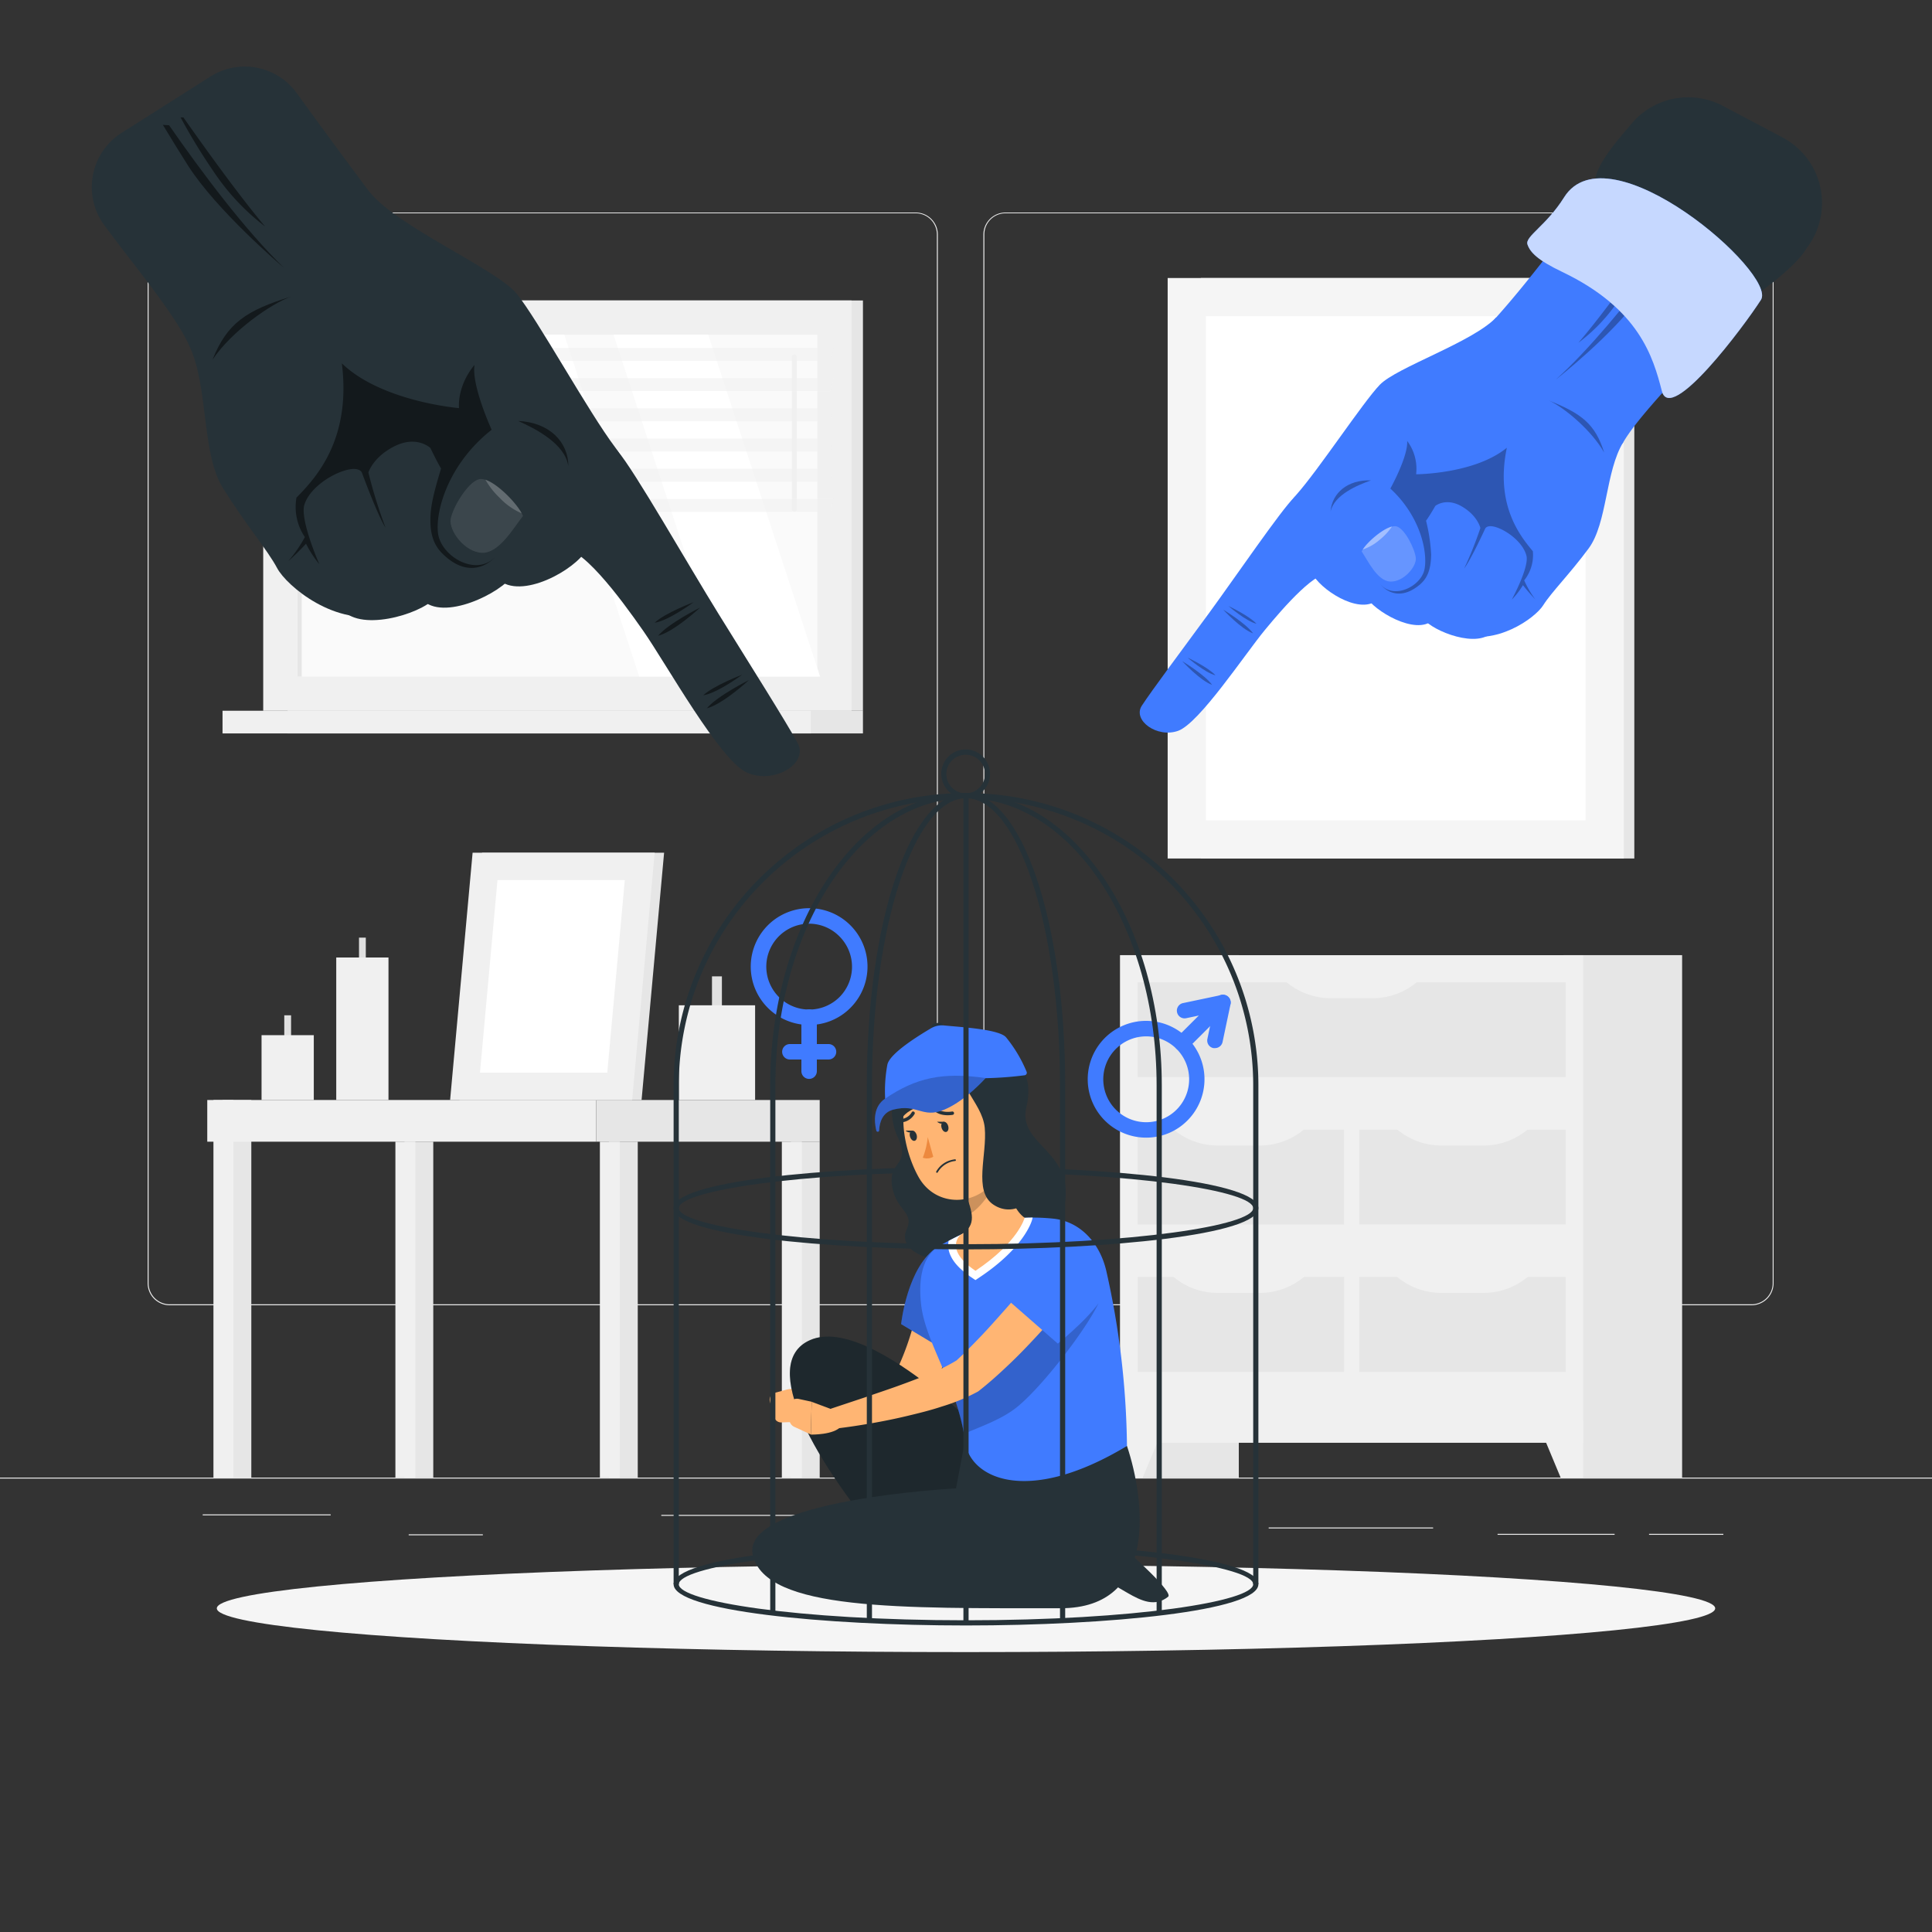 <svg xmlns="http://www.w3.org/2000/svg" viewBox="0 0 500 500"><rect x="0" y="0" width="500" height="500" fill="#333333" stroke="none"/><g id="freepik--background-complete--inject-1"><rect y="382.4" width="500" height="0.25" style="fill:#ebebeb"></rect><rect x="52.46" y="391.92" width="33.12" height="0.25" style="fill:#ebebeb"></rect><rect x="171.14" y="392.05" width="53.86" height="0.25" style="fill:#ebebeb"></rect><rect x="105.77" y="397.08" width="19.19" height="0.25" style="fill:#ebebeb"></rect><rect x="426.77" y="396.96" width="19.23" height="0.25" style="fill:#ebebeb"></rect><rect x="387.57" y="396.96" width="30.29" height="0.25" style="fill:#ebebeb"></rect><rect x="328.33" y="395.31" width="42.56" height="0.25" style="fill:#ebebeb"></rect><path d="M237,337.8H43.91a5.71,5.71,0,0,1-5.7-5.71V60.66A5.71,5.71,0,0,1,43.91,55H237a5.71,5.71,0,0,1,5.71,5.71V332.09A5.71,5.71,0,0,1,237,337.8ZM43.91,55.2a5.46,5.46,0,0,0-5.45,5.46V332.09a5.46,5.46,0,0,0,5.45,5.46H237a5.47,5.47,0,0,0,5.46-5.46V60.66A5.47,5.47,0,0,0,237,55.2Z" style="fill:#ebebeb"></path><path d="M453.31,337.8H260.21a5.72,5.72,0,0,1-5.71-5.71V60.66A5.72,5.72,0,0,1,260.21,55h193.1A5.71,5.71,0,0,1,459,60.66V332.09A5.71,5.71,0,0,1,453.31,337.8ZM260.21,55.2a5.47,5.47,0,0,0-5.46,5.46V332.09a5.47,5.47,0,0,0,5.46,5.46h193.1a5.47,5.47,0,0,0,5.46-5.46V60.66a5.47,5.47,0,0,0-5.46-5.46Z" style="fill:#ebebeb"></path><rect x="289.9" y="247.2" width="30.7" height="135.2" transform="translate(610.5 629.59) rotate(180)" style="fill:#e6e6e6"></rect><polygon points="295.73 382.4 289.9 382.4 289.9 367.72 301.85 367.72 295.73 382.4" style="fill:#f0f0f0"></polygon><rect x="404.64" y="247.2" width="30.7" height="135.2" transform="translate(839.97 629.59) rotate(180)" style="fill:#e6e6e6"></rect><rect x="289.9" y="247.2" width="119.82" height="126.19" transform="translate(699.62 620.59) rotate(180)" style="fill:#f0f0f0"></rect><rect x="337.54" y="211.1" width="24.54" height="110.78" transform="translate(83.32 616.3) rotate(-90)" style="fill:#e6e6e6"></rect><rect x="308.87" y="316.05" width="24.54" height="53.43" transform="translate(-21.62 663.9) rotate(-90)" style="fill:#e6e6e6"></rect><rect x="366.22" y="316.05" width="24.54" height="53.43" transform="translate(35.72 721.25) rotate(-90)" style="fill:#e6e6e6"></rect><path d="M373.2,334.6h10.57A17.83,17.83,0,0,0,395.91,330H361.06A17.83,17.83,0,0,0,373.2,334.6Z" style="fill:#f0f0f0"></path><path d="M315.31,334.6h10.58A17.79,17.79,0,0,0,338,330H303.17A17.83,17.83,0,0,0,315.31,334.6Z" style="fill:#f0f0f0"></path><rect x="308.87" y="277.91" width="24.54" height="53.43" transform="translate(16.51 625.77) rotate(-90)" style="fill:#e6e6e6"></rect><rect x="366.22" y="277.91" width="24.54" height="53.43" transform="translate(73.86 683.11) rotate(-90)" style="fill:#e6e6e6"></rect><path d="M373.2,296.46h10.57a17.83,17.83,0,0,0,12.14-4.62H361.06A17.83,17.83,0,0,0,373.2,296.46Z" style="fill:#f0f0f0"></path><path d="M315.31,296.46h10.58A17.79,17.79,0,0,0,338,291.84H303.17A17.83,17.83,0,0,0,315.31,296.46Z" style="fill:#f0f0f0"></path><path d="M344.53,258.33H355.1a17.84,17.84,0,0,0,12.14-4.63H332.39A17.84,17.84,0,0,0,344.53,258.33Z" style="fill:#f0f0f0"></path><polygon points="403.89 382.4 409.72 382.4 409.72 367.72 397.78 367.72 403.89 382.4" style="fill:#f0f0f0"></polygon><rect x="74.44" y="77.76" width="148.9" height="106.19" transform="translate(297.77 261.71) rotate(180)" style="fill:#e6e6e6"></rect><rect x="68.12" y="77.76" width="152.26" height="106.19" transform="translate(288.5 261.71) rotate(180)" style="fill:#f0f0f0"></rect><rect x="74.44" y="183.95" width="148.9" height="5.87" transform="translate(297.77 373.76) rotate(180)" style="fill:#e6e6e6"></rect><rect x="57.6" y="183.95" width="152.26" height="5.87" transform="translate(267.45 373.76) rotate(180)" style="fill:#f0f0f0"></rect><rect x="100" y="63.57" width="88.5" height="134.58" transform="translate(275.1 -13.39) rotate(90)" style="fill:#fafafa"></rect><polygon points="212.24 175.1 183.28 86.61 158.78 86.61 187.74 175.1 212.24 175.1" style="fill:#fff"></polygon><path d="M205.57,132.39a.63.63,0,0,0,.63-.63V92.36a.63.63,0,0,0-1.26,0v39.4A.63.63,0,0,0,205.57,132.39Z" style="fill:#f0f0f0"></path><polygon points="174.99 175.1 146.03 86.61 136.48 86.61 165.44 175.1 174.99 175.1" style="fill:#fff"></polygon><rect x="33.27" y="130.29" width="88.5" height="1.12" transform="translate(208.38 53.33) rotate(90)" style="fill:#e6e6e6"></rect><polygon points="66.03 93.4 214.92 93.4 215.74 90.04 66.84 90.04 66.03 93.4" style="fill:#f0f0f0;opacity:0.6"></polygon><polygon points="66.03 101.21 214.92 101.21 215.74 97.86 66.84 97.86 66.03 101.21" style="fill:#f0f0f0;opacity:0.6"></polygon><polygon points="66.03 109.03 214.92 109.03 215.74 105.67 66.84 105.67 66.03 109.03" style="fill:#f0f0f0;opacity:0.6"></polygon><polygon points="66.03 116.84 214.92 116.84 215.74 113.49 66.84 113.49 66.03 116.84" style="fill:#f0f0f0;opacity:0.6"></polygon><polygon points="66.03 124.66 214.92 124.66 215.74 121.31 66.84 121.31 66.03 124.66" style="fill:#f0f0f0;opacity:0.6"></polygon><polygon points="66.03 132.48 214.92 132.48 215.74 129.12 66.84 129.12 66.03 132.48" style="fill:#f0f0f0;opacity:0.6"></polygon><rect x="92.9" y="242.67" width="1.76" height="12.98" transform="translate(187.57 498.31) rotate(180)" style="fill:#e0e0e0"></rect><rect x="87.03" y="247.8" width="13.52" height="36.88" transform="translate(187.57 532.48) rotate(180)" style="fill:#f0f0f0"></rect><rect x="73.57" y="262.77" width="1.76" height="12.98" transform="translate(148.9 538.51) rotate(180)" style="fill:#e0e0e0"></rect><rect x="67.69" y="267.9" width="13.52" height="16.78" transform="translate(148.9 552.58) rotate(180)" style="fill:#f0f0f0"></rect><rect x="184.26" y="252.68" width="2.57" height="18.95" transform="translate(371.09 524.31) rotate(180)" style="fill:#e0e0e0"></rect><rect x="175.67" y="260.17" width="19.74" height="24.51" transform="translate(371.09 544.85) rotate(180)" style="fill:#f0f0f0"></rect><polygon points="118.93 284.68 166.04 284.68 171.87 220.68 124.75 220.68 118.93 284.68" style="fill:#e6e6e6"></polygon><polygon points="116.49 284.68 163.6 284.68 169.43 220.68 122.31 220.68 116.49 284.68" style="fill:#f0f0f0"></polygon><polygon points="157.16 277.6 161.7 227.76 128.75 227.76 124.22 277.6 157.16 277.6" style="fill:#fff"></polygon><rect x="57.59" y="284.68" width="7.44" height="97.72" transform="translate(122.63 667.08) rotate(180)" style="fill:#e6e6e6"></rect><rect x="55.25" y="284.68" width="5.17" height="97.72" transform="translate(115.66 667.08) rotate(180)" style="fill:#f0f0f0"></rect><rect x="53.64" y="284.68" width="100.63" height="10.79" style="fill:#f0f0f0"></rect><rect x="157.6" y="295.47" width="7.44" height="86.93" transform="translate(322.65 677.86) rotate(180)" style="fill:#e6e6e6"></rect><rect x="155.26" y="295.47" width="5.17" height="86.93" transform="translate(315.68 677.86) rotate(180)" style="fill:#f0f0f0"></rect><rect x="204.69" y="295.47" width="7.44" height="86.93" transform="translate(416.83 677.86) rotate(180)" style="fill:#e6e6e6"></rect><rect x="202.35" y="295.47" width="5.17" height="86.93" transform="translate(409.86 677.86) rotate(180)" style="fill:#f0f0f0"></rect><rect x="104.68" y="295.47" width="7.44" height="86.93" transform="translate(216.81 677.86) rotate(180)" style="fill:#e6e6e6"></rect><rect x="102.34" y="295.47" width="5.17" height="86.93" transform="translate(209.84 677.86) rotate(180)" style="fill:#f0f0f0"></rect><rect x="154.27" y="284.68" width="57.86" height="10.79" transform="translate(366.41 580.15) rotate(180)" style="fill:#e6e6e6"></rect><rect x="310.77" y="71.95" width="112.19" height="150.23" transform="translate(733.73 294.13) rotate(180)" style="fill:#e6e6e6"></rect><rect x="302.19" y="71.95" width="118.05" height="150.23" transform="translate(722.43 294.13) rotate(180)" style="fill:#f5f5f5"></rect><rect x="312.08" y="81.84" width="98.28" height="130.45" style="fill:#fff"></rect></g><g id="freepik--Shadow--inject-1"><ellipse id="freepik--path--inject-1" cx="250" cy="416.24" rx="193.89" ry="11.32" style="fill:#f5f5f5"></ellipse></g><g id="freepik--Character--inject-1"><path d="M325.67,312.67h-1.34c0-4.41-30.53-9.33-74.33-9.33s-74.33,4.92-74.33,9.33h-1.34c0-6.93,39-10.67,75.67-10.67S325.67,305.74,325.67,312.67Z" style="fill:#263238"></path><path d="M325.67,410h-1.34c0-4.41-30.53-9.33-74.33-9.33s-74.33,4.92-74.33,9.33h-1.34c0-6.93,39-10.67,75.67-10.67S325.67,403.07,325.67,410Z" style="fill:#263238"></path><path d="M209.4,265.26a15.11,15.11,0,1,1,10.68-4.42h0A15,15,0,0,1,209.4,265.26Zm0-26.21a11.11,11.11,0,1,0,7.85,19h0a11.12,11.12,0,0,0,0-15.71A11,11,0,0,0,209.4,239.05Zm9.27,20.37h0Z" style="fill:#407BFF"></path><path d="M209.4,279.22a2,2,0,0,1-2-2v-14a2,2,0,0,1,4,0v14A2,2,0,0,1,209.4,279.22Z" style="fill:#407BFF"></path><path d="M214.42,274.2h-10a2,2,0,0,1,0-4h10a2,2,0,1,1,0,4Z" style="fill:#407BFF"></path><path d="M296.61,294.42A15.11,15.11,0,1,1,307.29,290h0A15,15,0,0,1,296.61,294.42Zm0-26.21a11.11,11.11,0,1,0,7.85,19h0a11.11,11.11,0,0,0-7.85-19Z" style="fill:#407BFF"></path><path d="M305.88,272a2,2,0,0,1-1.42-3.41L315.08,258a2,2,0,1,1,2.83,2.83l-10.62,10.62A2,2,0,0,1,305.88,272Z" style="fill:#407BFF"></path><path d="M314.43,271.25a1.9,1.9,0,0,1-.41,0,2,2,0,0,1-1.55-2.37l1.44-6.83-6.83,1.44a2,2,0,1,1-.82-3.91l9.83-2.07a2,2,0,0,1,1.82.54,2,2,0,0,1,.55,1.83l-2.07,9.83A2,2,0,0,1,314.43,271.25Z" style="fill:#407BFF"></path><path d="M234.84,275.92a17.41,17.41,0,0,0-2.42,18.56c3.36,7.23-2.64,5.94-1.54,12.5s5.83,6.55,3.74,11.28c-5,11.32,36.69,13.59,40.79-6,3-14.44-12.13-15.78-9.79-25.66,1.63-6.89-.6-13.26-7.51-12.47C253.22,269.75,240.11,270,234.84,275.92Z" style="fill:#263238"></path><path d="M250.31,330.37c-.25,1.78-.53,3.32-.87,5s-.7,3.21-1.09,4.81a94.42,94.42,0,0,1-2.88,9.52,67.21,67.21,0,0,1-4.13,9.33,36,36,0,0,1-6.48,8.82l-.2.19a4.13,4.13,0,0,1-1.6,1,23.59,23.59,0,0,1-6.54,1,36.6,36.6,0,0,1-6-.41,49.49,49.49,0,0,1-5.64-1.2c-.92-.26-1.82-.55-2.72-.86s-1.76-.62-2.71-1a2.7,2.7,0,0,1,1.18-5.18h.16c1.65.08,3.43.19,5.13.2s3.41,0,5.07-.06a37.37,37.37,0,0,0,4.76-.49,17.2,17.2,0,0,0,4-1.14l-1.8,1.15a28.89,28.89,0,0,0,4.24-6.67,69.22,69.22,0,0,0,3.18-8.1c.9-2.81,1.71-5.7,2.42-8.63.36-1.46.7-2.93,1-4.41s.61-3,.84-4.34l0-.1a5.4,5.4,0,0,1,10.66,1.68Z" style="fill:#ffb573"></path><path d="M242.69,322.68c-7.89,4.95-9.48,20-9.48,20l15,9s6.37-8.09,6.67-13.23C255.14,333,247.22,319.84,242.69,322.68Z" style="fill:#407BFF"></path><path d="M242.69,322.68c-7.89,4.95-9.48,20-9.48,20l15,9s6.37-8.09,6.67-13.23C255.14,333,247.22,319.84,242.69,322.68Z" style="opacity:0.2"></path><path d="M200.38,366.79l-1.13-4.08a1.83,1.83,0,0,1,1.28-2.25l2.94-.8a5.75,5.75,0,0,1,3.48.15l6.89,2.49-.17,4.54a17.63,17.63,0,0,1-6.45,1.11l-5,.17A1.83,1.83,0,0,1,200.38,366.79Z" style="fill:#ffb573"></path><path d="M260.88,377.28l14.53,24.58c-9.41,11.56-27.85,19.11-44.4.07-20.15-23.2-34.89-49.15-21.37-55.11C225.9,339.64,260.88,377.28,260.88,377.28Z" style="fill:#263238"></path><path d="M260.88,377.28l14.53,24.58c-9.41,11.56-27.85,19.11-44.4.07-20.15-23.2-34.89-49.15-21.37-55.11C225.9,339.64,260.88,377.28,260.88,377.28Z" style="opacity:0.2"></path><path d="M287.73,397.9c5.74,4.87,16,14.24,14.57,15.34-6.79,5.41-14-6.48-21.41-4.61C281.94,403.35,287.73,397.9,287.73,397.9Z" style="fill:#263238"></path><path d="M291.66,374.21c4.72,14.14,8.07,42-17.16,42-41.39,0-76.31.66-79.67-13.73s52.59-17.29,52.59-17.29,1.25-6.59,2.34-12.36C276.86,369.24,291.66,374.21,291.66,374.21Z" style="fill:#263238"></path><path d="M243.37,322.27c8.09-4.35,15.87-8.23,29.18-6.89,7.15.72,12.13,6.49,13.75,13.49a215,215,0,0,1,5.36,45.34c-26.34,15.87-41,8-41.9-1.36-2.07-14.64-10.26-25.25-11.38-35.27C237.37,328.58,240,324.09,243.37,322.27Z" style="fill:#407BFF"></path><path d="M268.62,334.45c-6.37,9-14.17,16.25-24.29,20.48a75.23,75.23,0,0,1,5.15,16.16c4.19-1.89,10-3.75,14.16-7.3,6.59-5.58,17.32-19.57,20.63-26.45Z" style="opacity:0.2"></path><path d="M245.51,321.13a5.68,5.68,0,0,0-.11,1.4c.12,2.72,2.12,5.41,5.92,8l1.12.76,1.12-.75c11.65-7.78,13.48-14.6,13.55-14.88l.14-.55C258.09,315.13,251.74,317.86,245.51,321.13Z" style="fill:#fff"></path><path d="M259.42,297.17c1.27,5.65,1,14.54,5.75,18,0,0-1.58,6.27-12.72,13.71-8.3-5.64-3.89-9.28-3.89-9.28,4.49-2.55,2.94-5.94,1.44-10.67Z" style="fill:#ffb573"></path><path d="M257.5,303a5.36,5.36,0,0,0-.95-2.29L250,308.92a37.13,37.13,0,0,1,1.42,5C254.67,311.66,258.3,306.43,257.5,303Z" style="opacity:0.2"></path><path d="M258.87,285.07c1.94,9,3,12.81-.24,18.62-4.83,8.74-16.33,9.15-20.93.88-4.14-7.43-6.62-20.94,1.07-26.91A12.59,12.59,0,0,1,258.87,285.07Z" style="fill:#ffb573"></path><path d="M245.39,291.4c.2.72,0,1.41-.49,1.54s-1-.34-1.22-1.06,0-1.42.48-1.55S245.18,290.67,245.39,291.4Z" style="fill:#263238"></path><path d="M237.22,293.68c.2.73,0,1.42-.49,1.55s-1-.34-1.22-1.07,0-1.41.49-1.54S237,293,237.22,293.68Z" style="fill:#263238"></path><path d="M236.22,292.6l-1.88,0S235.61,293.69,236.22,292.6Z" style="fill:#263238"></path><path d="M240.1,294.28a19.94,19.94,0,0,1-1.28,5.33,3.24,3.24,0,0,0,2.71-.24Z" style="fill:#ed893e"></path><path d="M246.05,300.25a7,7,0,0,1,1.09-.22.21.21,0,0,1,.24.19.2.2,0,0,1-.19.24,6,6,0,0,0-4.5,2.93.22.22,0,0,1-.29.11.23.23,0,0,1-.11-.3A6.2,6.2,0,0,1,246.05,300.25Z" style="fill:#263238"></path><path d="M263.6,292.73a6.74,6.74,0,0,1-2.64,4.43c-1.91,1.39-3.69-.12-3.86-2.35-.14-2,.67-5.17,2.92-5.68A3,3,0,0,1,263.6,292.73Z" style="fill:#ffb573"></path><path d="M250,274.21c-4.16,5.66,4.19,10.72,4.85,17.66s-3,16.39,2.24,19.89,11.36-.89,11.52-6.66-6-13.78-5.55-19.67S250,274.21,250,274.21Z" style="fill:#263238"></path><path d="M241.8,286.71a.44.44,0,0,1,.52.07c1.48,1.39,4.06.88,4.08.88a.44.44,0,0,1,.18.86c-.12,0-3.05.6-4.87-1.1a.45.45,0,0,1,0-.62A.44.44,0,0,1,241.8,286.71Z" style="fill:#263238"></path><path d="M236.1,287.7a.44.44,0,0,1,.58.62,4.39,4.39,0,0,1-3.39,2.16.44.44,0,1,1,0-.88,3.52,3.52,0,0,0,2.67-1.74A.37.37,0,0,1,236.1,287.7Z" style="fill:#263238"></path><path d="M244.38,290.31h-1.87S243.78,291.4,244.38,290.31Z" style="fill:#263238"></path><path d="M217.29,365.5l-7.23-2.71-.21,8.48s6.07.14,7.84-2.18Z" style="fill:#ffb573"></path><path d="M281,331c-2.05,2.64-4.15,5.11-6.27,7.62s-4.34,4.91-6.58,7.33-4.52,4.79-6.94,7.09-4.9,4.57-7.64,6.73l-.21.17a2.26,2.26,0,0,1-.34.23,49.69,49.69,0,0,1-9.28,3.84c-3,1-6.05,1.74-9.06,2.46s-6,1.32-9.07,1.86-6.05,1-9.14,1.36a2.68,2.68,0,0,1-1.16-5.21h0l8.56-2.85c2.85-1,5.69-1.93,8.49-2.94s5.57-2.06,8.24-3.16a46.56,46.56,0,0,0,7.28-3.65l-.55.4c2.21-2,4.38-4.22,6.54-6.48s4.24-4.63,6.35-7,4.14-4.82,6.2-7.24,4.11-4.9,6.12-7.29l0,0A5.4,5.4,0,0,1,281,331Z" style="fill:#ffb573"></path><path d="M272.47,318.56c-7.76,4.89-12.08,17.48-12.08,17.48l13.37,11.69s11.39-9.16,12.53-14.17C287.47,328.33,281.25,313,272.47,318.56Z" style="fill:#407BFF"></path><path d="M204.11,364.28l.19,3.15a2.14,2.14,0,0,0,1.23,1.82l4.32,2,.21-8.48-3.36-.73A2.14,2.14,0,0,0,204.11,364.28Z" style="fill:#ffb573"></path><path d="M252.11,273.32c5.23,13.27-21.66,9.5-19.16,19.42C233,292.74,227.11,271.82,252.11,273.32Z" style="fill:#263238"></path><path d="M243.44,266.78l-1.14.22a1.07,1.07,0,0,1-1.19-.84l0-.05a1,1,0,0,1,.71-1.21l1.14-.22a1.07,1.07,0,0,1,1.19.84l0,.05A1,1,0,0,1,243.44,266.78Z" style="fill:#263238"></path><path d="M229.22,286.14a.39.39,0,0,0,.66.23,21.56,21.56,0,0,1,17.86-7.47,94.34,94.34,0,0,0,17.44-.62.66.66,0,0,0,.51-.9,35.4,35.4,0,0,0-5.28-8.87c-1.66-2.14-11.63-2.68-16.06-3.12a5.54,5.54,0,0,0-3.37.71c-3.39,2-10.82,6.6-11.34,9.49A37.28,37.28,0,0,0,229.22,286.14Z" style="fill:#407BFF"></path><path d="M255.08,279s-5.22,5.94-10.81,8.22-6.84-1.64-13.06-.06c-2.85.72-3.59,3.33-3.7,5.41,0,.42-.64.43-.73,0-.58-2.52-.74-6.17,2.25-8.22C237.06,278.9,243.9,277.41,255.08,279Z" style="fill:#407BFF"></path><path d="M255.08,279s-5.22,5.94-10.81,8.22-6.84-1.64-13.06-.06c-2.85.72-3.59,3.33-3.7,5.41,0,.42-.64.43-.73,0-.58-2.52-.74-6.17,2.25-8.22C237.06,278.9,243.9,277.41,255.08,279Z" style="opacity:0.2"></path><path d="M325.67,410h-1.34V280.91a74.33,74.33,0,1,0-148.66,0V410h-1.34V280.91a75.67,75.67,0,1,1,151.34,0Z" style="fill:#263238"></path><path d="M300.67,417.45h-1.34V280.91c0-41-22.13-74.33-49.33-74.33s-49.33,33.34-49.33,74.33V417.45h-1.34V280.91c0-41.73,22.73-75.68,50.67-75.68s50.67,34,50.67,75.68Z" style="fill:#263238"></path><path d="M275.67,419.43h-1.34V280.91c0-41-10.92-74.33-24.33-74.33s-24.33,33.34-24.33,74.33V419.43h-1.34V280.91c0-42.44,11.27-75.68,25.67-75.68s25.67,33.24,25.67,75.68Z" style="fill:#263238"></path><rect x="249.33" y="205.91" width="1.34" height="214.09" style="fill:#263238"></rect><path d="M250,420.67c-36.68,0-75.67-3.74-75.67-10.67h1.34c0,4.41,30.53,9.33,74.33,9.33s74.33-4.92,74.33-9.33h1.34C325.67,416.93,286.68,420.67,250,420.67Z" style="fill:#263238"></path><path d="M250,323.34c-36.68,0-75.67-3.74-75.67-10.67h1.34c0,4.41,30.53,9.33,74.33,9.33s74.33-4.92,74.33-9.33h1.34C325.67,319.6,286.68,323.34,250,323.34Z" style="fill:#263238"></path><path d="M249.92,206.58a6.31,6.31,0,1,1,6.3-6.3A6.31,6.31,0,0,1,249.92,206.58Zm0-11.26a5,5,0,1,0,5,5A5,5,0,0,0,249.92,195.32Z" style="fill:#263238"></path></g><g id="freepik--hand-1--inject-1"><path d="M95.66,49.73c-3-4-11.75-15.77-18.84-25.6a16.6,16.6,0,0,0-22.37-4.31l-23,14.58a16.63,16.63,0,0,0-4.37,24c2.23,3,3.95,5.24,4.12,5.47,4.52,5.94,14.11,17.84,17.52,25S73.81,84,82.21,77.35,106.11,63.36,95.66,49.73Z" style="fill:#263238"></path><path d="M48.72,88.93c5.4,10.6,3.22,28.15,9,37.42s11.52,16,14,20.67S87,162.39,99.52,159s42.23-14,51.83-20.84,14.84-13.16,7.89-22.34S139,82.44,133.7,76s-30.6-17.15-38-26.24C79.27,60.59,48.72,88.93,48.72,88.93Z" style="fill:#263238"></path><path d="M127.24,111.22c-11,8.65-14.54,20.63-13.9,26.64s9.71,11.45,14.7,6.4c0,0-5.65,6.62-13.36-.81-2.28-2.18-3.64-5.09-3.21-10.78.25-3.27,1.55-7.71,2.68-11.41-1.13-1.91-2.77-5.33-2.77-5.33s-3.44-3.28-9.12-.52-6.92,6.87-6.92,6.87a126.18,126.18,0,0,0,4.44,14.29c-2.12-3.32-6.12-14.25-6.12-14.25s-.6-1.79-4.7-.47-8.91,4.82-10.17,8.71S82.64,146,82.64,146a27.27,27.27,0,0,1-3.44-5.29,63.25,63.25,0,0,1-4.62,4.54A34.44,34.44,0,0,0,78.9,139a13.91,13.91,0,0,1-2.17-10.22c5-5.07,14.22-15,11.74-34.74,10.32,9.94,30.33,11.58,30.33,11.58s-.68-5.47,4-11.18C122,99.83,127.24,111.22,127.24,111.22Z" style="opacity:0.5"></path><path d="M55,93.09c4.9-7.33,15.14-14.51,20.36-16.34C63.77,80.33,58.79,83.58,55,93.09Z" style="opacity:0.5"></path><path d="M135.35,133.54c-.95-2.8-8.14-10.32-11.39-9.51-2.89.72-6.83,7.33-7.33,10.31s3.59,8.56,8.09,8.73S133,136.45,135.35,133.54Z" style="fill:#fff;opacity:0.1"></path><path d="M135,132.84a17.21,17.21,0,0,1-5.69-4,20.31,20.31,0,0,1-3.69-4.7C128.92,125.26,133.63,130.18,135,132.84Z" style="fill:#fff;opacity:0.2"></path><path d="M144.89,142c5.05-1.54,15.51,12.56,21.57,21.25s19.86,33.62,26.88,36.71,15.93-2.37,13.12-7.6-12.63-20.79-20.53-33.53-21.85-37.26-26.07-42.08S144.89,142,144.89,142Z" style="fill:#263238"></path><path d="M151.13,143.26c-4.16,5.47-18.49,12.71-23.25,5.43,17.26-10,21.05-10.7,21.05-10.7Z" style="fill:#263238"></path><path d="M132,149.76c-4.29,4.85-19.66,11.75-23.73,4.06,17-7.71,20.69-8,20.69-8Z" style="fill:#263238"></path><path d="M111.56,155.69c-5,4.08-21.33,8.34-24.07.09,18.08-4.79,21.72-4.46,21.72-4.46Z" style="fill:#263238"></path><path d="M182.93,183.31c4.2-1.09,10.89-7.3,10.89-7.3S185.69,180.05,182.93,183.31Z" style="opacity:0.5"></path><path d="M182,179.94c3.68-.56,10.07-5.32,10.07-5.32S184.76,177.38,182,179.94Z" style="opacity:0.5"></path><path d="M170.31,164.54c4.2-1.08,10.88-7.3,10.88-7.3S173.06,161.28,170.31,164.54Z" style="opacity:0.5"></path><path d="M147.09,120.7c-.78-5.87-8.67-9.84-13-11.76C142.2,109.31,147.11,114.39,147.09,120.7Z" style="opacity:0.5"></path><path d="M169.41,161.17c3.67-.56,10.07-5.31,10.07-5.31S172.13,158.61,169.41,161.17Z" style="opacity:0.5"></path><path d="M73.47,69.3c-1-.86-17.34-14.79-24.8-26.43-2-3.16-4.29-6.84-6.52-10.56l1.61.11C52.26,44.66,63.38,59.5,73.47,69.3Z" style="opacity:0.5"></path><path d="M68.61,58.62A59.29,59.29,0,0,1,55.37,44.53a153.21,153.21,0,0,1-8.63-14.14h.73C52.05,36.92,61.74,50.51,68.61,58.62Z" style="opacity:0.5"></path></g><g id="freepik--hand-2--inject-1"><path d="M433.66,35.58A10.7,10.7,0,0,0,420,39.46c-2.66,4.17-5.47,8.5-6.67,10-7.31,9.33-17.41,23-26.07,32.64s2.54,16,8.45,21.55,21.46,15.89,24.46,10.7,10.9-13.56,14.64-17.76S448.52,81.38,452.46,77c1.8-2,6.37-6.85,10.78-11.46a10.7,10.7,0,0,0-3.06-17Z" style="fill:#407BFF"></path><path d="M420.12,114.4c-4.69,7.63-4.1,20.94-9,27.56s-9.6,11.28-11.74,14.68S387,167.27,377.79,164s-30.88-13-37.68-18.75-10.36-10.76-4.59-17.24,17.2-23.88,21.56-28.42,24-11,30.13-17.44C398.87,91.29,420.12,114.4,420.12,114.4Z" style="fill:#407BFF"></path><path d="M359.82,126.44c7.77,7.16,9.69,16.37,8.85,20.84s-8,8-11.42,3.92c0,0,3.85,5.31,10.08.2,1.84-1.51,3-3.61,3.05-7.91a45.93,45.93,0,0,0-1.32-8.73c1-1.37,2.4-3.83,2.4-3.83s2.77-2.26,6.88.15,4.78,5.57,4.78,5.57a95.69,95.69,0,0,1-4.19,10.47c1.79-2.36,5.45-10.34,5.45-10.34s.55-1.3,3.55-.07,6.41,4.15,7.12,7.15-3.81,11.34-3.81,11.34a20.66,20.66,0,0,0,2.9-3.76s1.24,1.63,3.19,3.68a26.24,26.24,0,0,1-2.87-4.92,10.5,10.5,0,0,0,2.24-7.55c-3.43-4.1-9.77-12.1-6.73-26.78-8.35,6.84-23.48,6.87-23.48,6.87a12,12,0,0,0-2.31-8.62C364.42,118.2,359.82,126.44,359.82,126.44Z" style="opacity:0.3"></path><path d="M415.16,117.14c-3.24-5.8-10.51-11.8-14.31-13.48C409.33,107,412.88,109.78,415.16,117.14Z" style="opacity:0.3"></path><path d="M352.4,142.72c.88-2.05,6.73-7.27,9.13-6.46,2.12.71,4.68,5.91,4.88,8.17s-3.21,6.22-6.6,6.08S354,145.05,352.4,142.72Z" style="fill:#fff;opacity:0.2"></path><path d="M352.68,142.21a13,13,0,0,0,4.5-2.62,15.42,15.42,0,0,0,3.06-3.32C357.72,136.89,353.9,140.29,352.68,142.21Z" style="fill:#fff;opacity:0.4"></path><path d="M344.74,148.47c-3.7-1.46-12.4,8.51-17.47,14.67s-16.92,24.06-22.38,26-11.82-2.74-9.4-6.49,10.73-14.86,17.42-24,18.64-26.67,22.09-30S344.74,148.47,344.74,148.47Z" style="fill:#407BFF"></path><path d="M340,149.08c2.8,4.35,13.13,10.64,17.14,5.46-12.37-8.51-15.17-9.29-15.17-9.29Z" style="fill:#407BFF"></path><path d="M354,155.1c2.93,3.9,14.06,10,17.57,4.47-12.33-6.81-15.06-7.24-15.06-7.24Z" style="fill:#407BFF"></path><path d="M368.94,160.77c3.54,3.37,15.52,7.54,18.08,1.51-13.3-4.68-16-4.65-16-4.65Z" style="fill:#407BFF"></path><path d="M313.7,177.25c-3.09-1.07-7.74-6.14-7.74-6.14S311.82,174.63,313.7,177.25Z" style="opacity:0.3"></path><path d="M314.57,174.77c-2.72-.64-7.24-4.59-7.24-4.59S312.68,172.69,314.57,174.77Z" style="opacity:0.3"></path><path d="M324.3,163.91c-3.09-1.07-7.74-6.14-7.74-6.14S322.42,161.3,324.3,163.91Z" style="opacity:0.3"></path><path d="M344.35,132.38c.94-4.36,7.1-6.87,10.46-8.06C348.7,124.11,344.72,127.63,344.35,132.38Z" style="opacity:0.3"></path><path d="M325.18,161.43c-2.73-.64-7.25-4.59-7.25-4.59S323.28,159.35,325.18,161.43Z" style="opacity:0.3"></path><path d="M402.66,98.22C420.07,82.55,442,49.79,442,49.79s-10.43,16.64-17.46,26.74S402.66,98.22,402.66,98.22Z" style="opacity:0.3"></path><path d="M408.48,88.71c7.08-8.19,18.14-23.92,18.14-23.92a99.64,99.64,0,0,1-8.05,13.4A44.59,44.59,0,0,1,408.48,88.71Z" style="opacity:0.3"></path><path d="M422.31,31.93c-4.88,5.75-10.05,11.67-9.55,16.39,4.7,3.14,40.31,29,40.31,29s10.61-7.15,14.14-12.53c.24-.37.52-.78.83-1.21a19.2,19.2,0,0,0-6.7-28l-15.46-8.17A19.17,19.17,0,0,0,422.31,31.93Z" style="fill:#263238"></path><path d="M404.77,51.09c-4.55,7.27-10.14,10.11-9.47,12.15s2.65,4.1,9,7.13c20,9.56,23.54,22.14,25.79,30.84s21.3-16.82,25.64-23.61S416.23,32.76,404.77,51.09Z" style="fill:#407BFF"></path><path d="M404.77,51.09c-4.55,7.27-10.14,10.11-9.47,12.15s2.65,4.1,9,7.13c20,9.56,23.54,22.14,25.79,30.84s21.3-16.82,25.64-23.61S416.23,32.76,404.77,51.09Z" style="fill:#fff;opacity:0.7"></path></g></svg>
